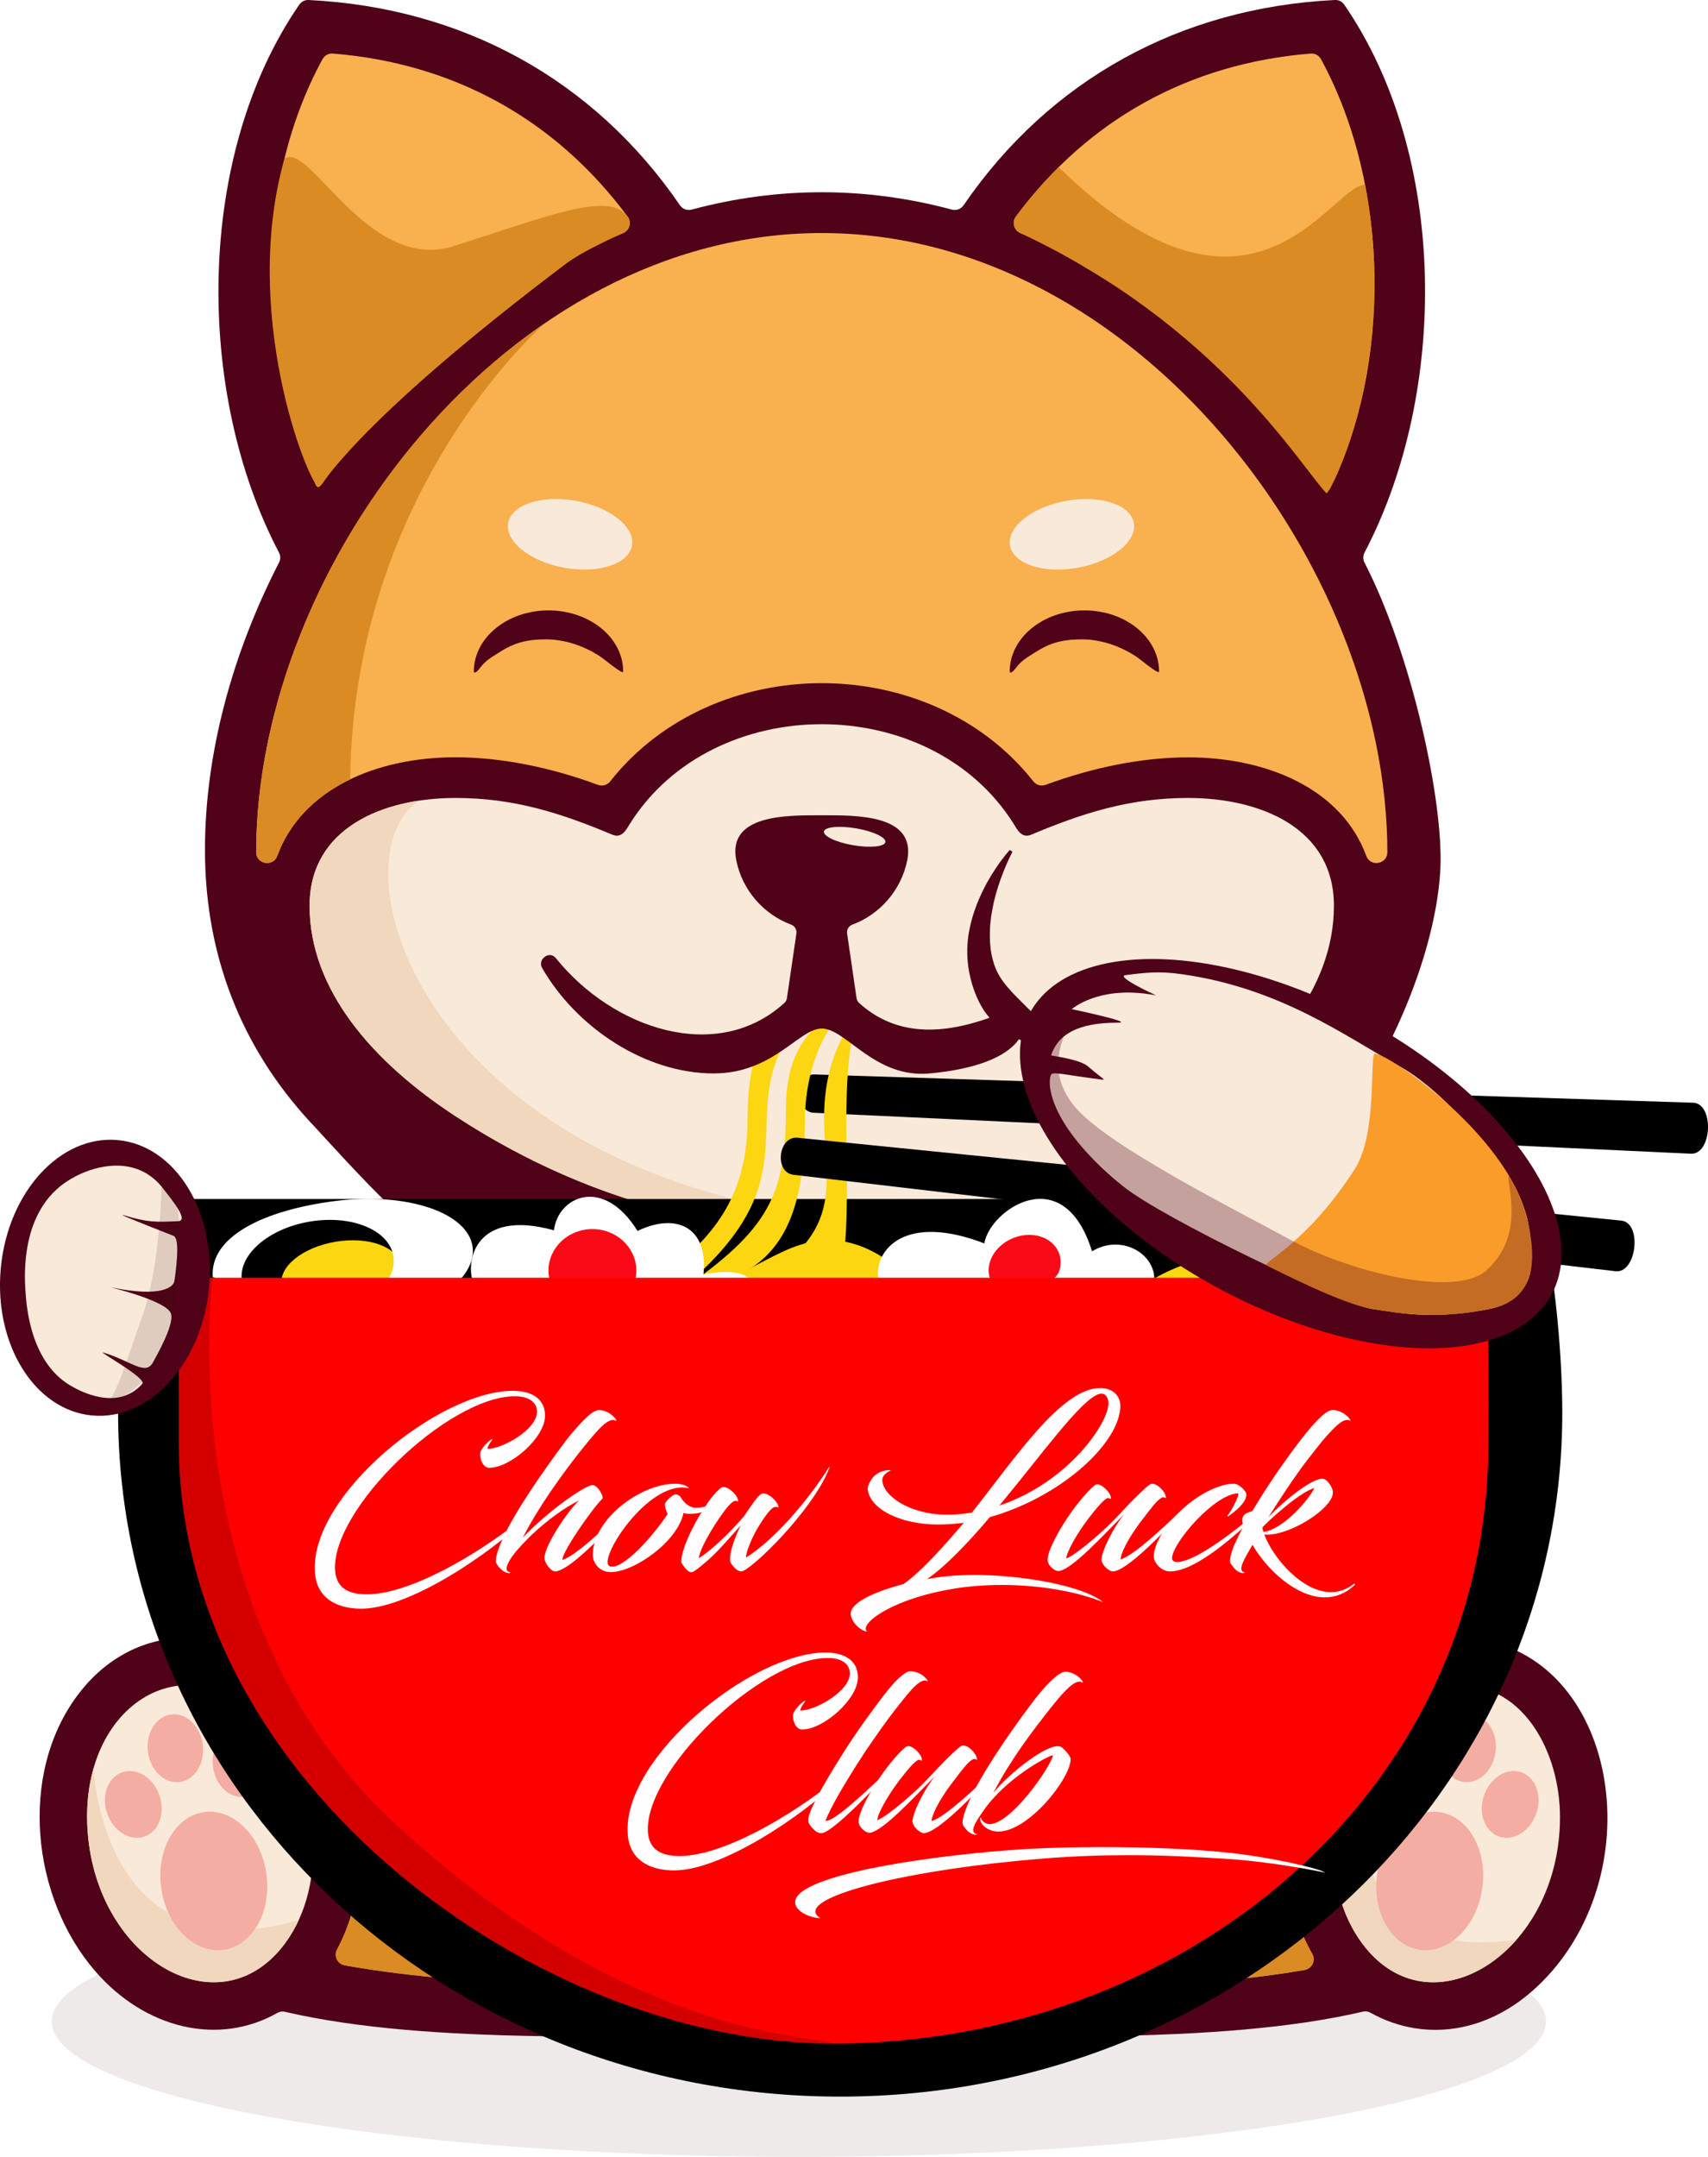 <?xml version="1.0" encoding="UTF-8"?>
<svg xmlns="http://www.w3.org/2000/svg" xmlns:xlink="http://www.w3.org/1999/xlink" viewBox="0 0 783.47 988.99">
  <defs>
    <style>
      .cls-1 {
        fill: #fbd611;
      }

      .cls-1, .cls-2, .cls-3, .cls-4, .cls-5, .cls-6, .cls-7, .cls-8, .cls-9, .cls-10, .cls-11, .cls-12, .cls-13, .cls-14, .cls-15, .cls-16, .cls-17, .cls-18, .cls-19, .cls-20, .cls-21 {
        stroke-width: 0px;
      }

      .cls-2 {
        fill: #4c2922;
        opacity: .1;
      }

      .cls-3, .cls-13, .cls-18 {
        fill: #000;
      }

      .cls-4, .cls-21 {
        fill: #4f0218;
      }

      .cls-5, .cls-16 {
        fill: #f9e9d9;
      }

      .cls-6 {
        fill: none;
      }

      .cls-22 {
        filter: url(#drop-shadow-1);
      }

      .cls-7 {
        fill: #f9b04f;
      }

      .cls-8 {
        fill: #fffdfd;
      }

      .cls-9 {
        fill: red;
      }

      .cls-10 {
        fill: #f99c2a;
      }

      .cls-11 {
        fill: #fa0a17;
      }

      .cls-12 {
        fill: #ea58a0;
      }

      .cls-13, .cls-14, .cls-16 {
        fill-rule: evenodd;
      }

      .cls-14 {
        fill: #330909;
        opacity: .13;
      }

      .cls-15 {
        fill: #db8b23;
      }

      .cls-17 {
        fill: #fff;
      }

      .cls-18 {
        opacity: .17;
      }

      .cls-19 {
        fill: #f0d7bd;
      }

      .cls-20 {
        fill: #f4ada2;
      }

      .cls-21 {
        opacity: .31;
      }
    </style>
    <filter id="drop-shadow-1" filterUnits="userSpaceOnUse">
      <feOffset dx="7" dy="7"/>
      <feGaussianBlur result="blur" stdDeviation="5"/>
      <feFlood flood-color="#000" flood-opacity=".75"/>
      <feComposite in2="blur" operator="in"/>
      <feComposite in="SourceGraphic"/>
    </filter>
  </defs>
  <g id="ART">
    <g>
      <ellipse class="cls-2" cx="366.45" cy="926.92" rx="342.72" ry="62.07"/>
      <path class="cls-4" d="M660.72,398.26c1.43-30.15-12.63-97.08-34.81-140.3-.76-1.49-.76-3.11.02-4.6,38.66-73.78,38.19-182.27-9.31-251.21-1.01-1.47-2.58-2.24-4.36-2.15-70.46,3.49-130.63,36.32-170.25,94.1-1.22,1.78-3.33,2.56-5.41,2-39.56-10.6-79.74-10.6-119.3,0-2.08.56-4.19-.22-5.41-2C272.27,36.32,212.1,3.5,141.63,0c-1.78-.09-3.35.69-4.36,2.15-47.5,68.94-47.97,177.43-9.31,251.21.78,1.48.78,3.11.02,4.6-21.62,42.12-33.96,87.79-33.96,131.73,0,52.14,19.33,94.65,50.83,127.51.62.64,23.36,25.85,33.49,35.09.74.67-27.05,1.55-27.3,2.51-7.84,29.84-7.56,58.89-7.56,91.18,0,21.15,2.94,41.62,8.11,60.77.29,1.07.24,2.07-.16,3.1-3.26,8.44-16.31,30.13-66.19,40.95-.32.07-.59.1-.91.11-19.82.58-36.91,10.43-48.91,26.61-26.95,36.31-20.85,92.67,8.21,126.27,23.13,26.73,56.82,34.38,83.55,19.22,1.13-.64,2.32-.82,3.59-.52,66.41,15.45,161.01,10.69,246.18,10.69s181.69,4.76,248.16-10.76c1.26-.29,2.44-.13,3.57.5,25.21,14.08,58.03,10.05,83.27-19.13,47.05-54.38,26.26-151.07-42.23-152.89-35.64-.5-67.45-34.46-84.87-62.78-1.62-2.63-55.26-103.65-52.41-104.84,81.43-33.85,125.71-131.05,128.27-185.02Z"/>
      <path class="cls-7" d="M152.72,24.56c-2.01-.16-3.82.81-4.79,2.59-32.14,58.94-29.64,135.69-3.24,194.84,1.27,2.86,2.44.71,5.06-2.98,41.91-58.97,120.39-104.98,122.06-105.79,4.61-2.25,9.28-4.36,14-6.33,3.01-1.26,4.03-4.97,2.09-7.59C254.84,54.82,208.33,29.05,152.72,24.56Z"/>
      <path class="cls-15" d="M206.31,113.42c-38.61,9.95-64.59-49.08-75.84-40.59-19.89,70.31,10,146.62,15.52,150.47,1.52,1.07,12.15-25.99,115.51-103.8,4.1-3.08,19.59-10.65,24.31-12.62,3.01-1.26,4.03-4.97,2.09-7.59-8.8-11.84-36.02-.26-81.59,14.12Z"/>
      <path class="cls-5" d="M544.97,365.89c-26.61,0-48.06,6.81-71.93,16.83-4.48,1.88-6.45-2.41-8.14-5.09-38.31-60.75-137.59-60.75-175.9,0-1.69,2.68-3.66,6.97-8.14,5.09-23.87-10.02-45.32-16.83-71.93-16.83-33.29,0-66.92,13.86-66.92,49.42,0,38.29,28.5,71.48,67.4,96.81,106,69,229.08,69,335.07,0,38.9-25.32,67.4-58.52,67.4-96.81,0-35.57-33.63-49.42-66.92-49.42Z"/>
      <path class="cls-19" d="M192.13,367.12c-26.93,4.09-50.12,18.65-50.12,48.19,0,38.29,28.5,71.48,67.4,96.8,65.35,42.54,137.18,58.84,207.51,48.93-220.03-9.32-267.1-165.25-224.78-193.93Z"/>
      <path class="cls-7" d="M376.95,106.85c-143.94,0-259.31,151.9-259.45,283.89,0,5.55,7.77,6.94,9.68,1.72,11.2-30.56,45.24-45.23,81.75-45.22,20.98,0,43.84,4.66,65.31,12.64,2.06.77,4.29.14,5.66-1.59,47.45-60.04,146.66-60.05,194.11,0,1.37,1.73,3.59,2.35,5.65,1.59,21.48-7.98,44.34-12.6,65.31-12.6,36.51,0,70.54,14.63,81.75,45.19,1.91,5.22,9.68,3.83,9.68-1.72-.14-131.98-115.51-283.89-259.45-283.89Z"/>
      <path class="cls-15" d="M117.5,390.74c0,5.55,7.77,6.94,9.68,1.72,5.87-16,17.99-27.64,33.45-35.1h0c1.54-130.81,85.8-206.06,89.34-209.17-79.18,54.21-132.38,152.96-132.48,242.55Z"/>
      <path class="cls-7" d="M601.18,24.56c-55.61,4.5-102.13,30.26-135.18,74.74-1.94,2.62-.92,6.33,2.08,7.59,4.72,1.97,9.57,3.74,14,6.33,80.16,46.83,88.74,61.53,122.06,105.81,2.34,3.11,4.15,8.51,6.07,4.66,27.6-55.11,27.87-137.59-4.25-196.54-.97-1.77-2.78-2.75-4.79-2.59Z"/>
      <path class="cls-15" d="M485.62,76.63c-6.98,6.91-13.53,14.47-19.62,22.67-1.94,2.62-.87,6.2,2.08,7.59,90.57,42.42,128.44,106.86,140.33,119.27,1.29,1.34,33.43-60.07,17.77-141.4-15.63-.4-51.1,79.35-140.56-8.12Z"/>
      <path class="cls-7" d="M567.32,551.09c-20.51,13.07-43.51,23.58-68.03,31.55-1.83.59-3.16,1.85-3.87,3.64-11.14,28.2-30.15,62.28-62.83,92.14-4.32,3.95-10.53-2.58-5.42-7.57,22.43-21.88,36.96-47.36,46.49-70.84,1.89-4.67-2.22-9.53-7.14-8.42-57.89,12.98-121.35,12.98-179.24-.01-4.71-1.06-8.77,3.37-7.3,7.97,13.52,42.41,36.52,95.75,73.62,133.63,4,4.09-2,10.54-7.15,5.72-49.17-46.06-75.67-108.65-89.19-152.61-.61-1.99-2.03-3.43-4.01-4.09-21.51-7.08-43.05-16.67-61.52-27.7-3.98-2.38-7.56,2.03-6.07,6.42,23.33,68.64,77.41,183.85,189,240.63,1.47.75,3.06.75,4.53,0,113.12-57.54,170.54-175.77,195.49-244.56,1.62-4.47-3.36-8.47-7.38-5.91Z"/>
      <path class="cls-12" d="M495.42,586.27c-11.14,28.2-30.15,62.28-62.83,92.14,0,0,88.05-47.5,107.57-112.18-12.99,6.32-26.67,11.79-40.87,16.4-1.83.59-3.16,1.85-3.87,3.64Z"/>
      <path class="cls-12" d="M361.08,601.02c-25.02-.93-49.88-4.08-73.79-9.44-4.71-1.06-8.77,3.37-7.3,7.97,13.52,42.41,36.52,95.75,73.62,133.63-30.22-60.88-42.38-113.02,7.48-132.16Z"/>
      <path class="cls-5" d="M40.22,840c4.44,59.21,60.81,91.12,90.48,51.15,20.76-27.97,15.14-73.28-7.19-99.09-36.21-41.85-87.74-11.41-83.29,47.95Z"/>
      <path class="cls-19" d="M42.93,810.73c-2.47,8.63-3.52,18.47-2.71,29.27,4.44,59.21,60.81,91.12,90.48,51.15,2.48-3.34,4.58-6.93,6.32-10.71-90.02,25.87-94.04-68.5-94.09-69.71Z"/>
      <path class="cls-5" d="M669.71,772.71c-46.76,0-76.09,76.35-44.85,118.44,31.11,41.92,90.72,4.56,90.72-57.9,0-29.55-16.45-60.54-45.87-60.54Z"/>
      <path class="cls-19" d="M626.28,799.78c-16.88,26.07-20.78,65.29-1.42,91.37,19.64,26.46,50.63,21.32,70.81-1.77-91.24,13.98-69.59-88.67-69.39-89.6Z"/>
      <path class="cls-7" d="M422.15,801.62c-2.45,1.17-44.88,1.19-47.47-.06-18.81-9.06-33.3,7.01-49.5-4.37-2.66-1.87-6.34-.76-7.52,2.27-3.15,8.09-7.98,15.29-15.26,21.17-42.97,34.67-106.22-7.17-138.43-79.07-1.43-3.19-5.57-3.97-8.06-1.51-6.35,6.26-14.89,12.71-26.36,18.48-3.26,1.64-3.72,6.07-.88,8.35,35.6,28.61,47.55,86.52,25.94,127.03-1.6,3,.17,6.66,3.52,7.26,63.02,11.29,146.94,10.21,218.82,10.21s158.16,3,221.5-8.09c3.42-.6,5.19-4.38,3.47-7.39-22.52-39.44-11.79-98.53,23.99-128.21,2.69-2.24,2.31-6.47-.74-8.19-40.59-22.84-63.14-66.38-71.22-83.37-1.26-2.65,0-5.78,2.74-6.81,70.45-26.65,25.29,56.12-134.54,132.31Z"/>
      <path class="cls-15" d="M590.45,856.99c-141.87,53.95-268.22,3.13-320.19-24.03-38.21,1.56-81.47-35.99-106.29-91.4-1.43-3.19-5.57-3.97-8.06-1.51-6.35,6.26-14.89,12.71-26.36,18.47-3.26,1.64-3.72,6.07-.88,8.35,35.6,28.61,47.55,86.52,25.94,127.03-1.6,3,.17,6.66,3.52,7.26,63.02,11.29,146.94,10.21,218.82,10.21s158.16,3,221.5-8.09c3.42-.6,5.19-4.38,3.47-7.39-6.66-11.67-10.41-25.06-11.47-38.9Z"/>
      <g>
        <path class="cls-20" d="M78.57,786.14c-6.96.84-11.76,8.45-10.72,17,1.03,8.55,7.51,14.8,14.46,13.96,6.96-.84,11.76-8.45,10.72-17-1.03-8.55-7.51-14.8-14.46-13.96Z"/>
        <path class="cls-20" d="M108.4,792.95c-6.96.84-11.76,8.45-10.72,17,1.03,8.55,7.51,14.8,14.46,13.96,6.95-.84,11.76-8.45,10.72-17-1.03-8.55-7.51-14.8-14.46-13.96Z"/>
        <path class="cls-20" d="M56.08,812.64c-6.62,2.29-9.71,10.74-6.91,18.88,2.81,8.14,10.46,12.89,17.08,10.6,6.62-2.29,9.71-10.74,6.9-18.88-2.81-8.14-10.46-12.89-17.08-10.6Z"/>
        <path class="cls-20" d="M93.48,830.93c-13.3,1.94-22.03,17.64-19.49,35.06,2.54,17.43,15.38,29.98,28.68,28.04,13.3-1.94,22.03-17.63,19.49-35.06-2.54-17.43-15.38-29.98-28.68-28.05Z"/>
        <path class="cls-20" d="M675.32,786.14c-6.96-.84-13.43,5.41-14.46,13.96-1.03,8.55,3.77,16.16,10.72,17,6.95.84,13.43-5.41,14.46-13.96,1.03-8.55-3.77-16.16-10.72-17Z"/>
        <path class="cls-20" d="M645.49,792.95c-6.96-.84-13.43,5.41-14.46,13.96-1.03,8.55,3.77,16.16,10.72,17,6.96.84,13.43-5.41,14.46-13.96,1.03-8.55-3.77-16.16-10.72-17Z"/>
        <path class="cls-20" d="M697.81,812.64c-6.62-2.29-14.27,2.46-17.08,10.6-2.81,8.14.28,16.59,6.91,18.88,6.62,2.29,14.27-2.46,17.08-10.6,2.81-8.14-.28-16.59-6.91-18.88Z"/>
        <path class="cls-20" d="M660.41,830.93c-13.3-1.94-26.14,10.62-28.68,28.05-2.54,17.43,6.19,33.12,19.49,35.06,13.3,1.94,26.15-10.62,28.68-28.04,2.54-17.43-6.19-33.12-19.49-35.06Z"/>
      </g>
      <path class="cls-3" d="M66.29,549.78c-7.77,26.63-12.12,69.07-12.12,98.03,0,173.17,148.3,313.55,331.23,313.55s331.23-140.38,331.23-313.55c0-28.96-3.98-71.4-11.75-98.03H66.29Z"/>
      <g>
        <path class="cls-13" d="M373.71,492.67l402.9,12.96c9.8.31,8.77,23.83-.97,23.38l-402.41-18.78c-8.7-.41-8.95-17.86.47-17.56"/>
        <g>
          <path class="cls-1" d="M369.17,515.32c0-34.85,16.41-50.26,16.41-50.26,0,0-25.08,4.38-25.08,43.45s-7.43,55.18-48.49,83.39c.91,2.12,7.56-.28,8.37,1.61,19.99-10.6,48.79-12.5,48.79-78.19Z"/>
          <path class="cls-1" d="M364.75,470.58s-6.78.49-11.55.55c0,0-10.31,8.76-10.31,42.01s-13.66,52.53-37.5,70.75c1.44,3.36,2.82,6.58,4.12,9.63,67.89-54.37,24.54-80.95,55.23-122.93Z"/>
          <path class="cls-1" d="M364.75,593.51c19.28-17.11,23.79,10.53,23.79-57.28,0-7.54-2.63-60.67,6.92-72.83,0,0-17.43,14.96-17.43,48.76s13.1,56.68-48.43,85.1c2.87,6.7,16.97-3.75,16.97-3.75.46,1.01,18.31-.98,18.19,0Z"/>
        </g>
        <path class="cls-13" d="M741.05,582.9l-377.07-44.22c-8.93-1.05-7.03-17.89,1.88-16.99l377.79,37.99c9.78.98,7.08,24.35-2.6,23.22"/>
      </g>
      <g>
        <g>
          <path class="cls-1" d="M250.57,597.92c4.15-5.04,7.17-10.32,8.84-15.71,15.44-.96,29.1,9.8,48.91,9.8,30.45,0,47.36-23.37,71.82-23.37,18.96,0,33.75,14.05,39.44,20.36-1.87,6.06-6.79-2.33-11.36,4.5,0,0-10.17-5.04-41.54-5.26-38.18,0-41.8,10.6-68.56,10.6-18.76,0-32.69.93-47.55-.93Z"/>
          <path class="cls-1" d="M518.54,593.03c40.78-28.3,63.24-14.01,70.85-6.81-22.24,3.08-46.01,5.4-70.85,6.81Z"/>
          <path class="cls-1" d="M155.95,600.5c-7.96-1.33-15.45-2.85-22.39-4.53-2.38-1.8-3.94-4.05-4.38-6.64-1.43-8.48,9.63-17.41,24.7-19.95,15.07-2.54,28.45,2.27,29.88,10.75,1.43,8.48-9.63,17.41-24.7,19.95-1.05.18-2.08.31-3.1.42Z"/>
        </g>
        <g>
          <path class="cls-17" d="M527.63,593.51c-11.86-3.17-25.54-2.37-38.86-3.43-30.98-2.48-57.14-4.07-80.56,3.43-12.76-5.74-5.12-41.97,43.29-23.37,2.59-15.48,36.34-38.61,49.41,3.61,15.93-9.57,34.57,4.98,26.72,19.76Z"/>
          <path class="cls-17" d="M346.56,593.51c-5.78,2.84-20.01,0-29.06,0-16.16,0-52.97-9.43-70.48,2.12-7.79-4.54-19.44-5.39-30.1-7.86-3.34-9.72,1.13-33.6,37.18-23.64,1.85-15.53,22.61-25.07,38.33.31,16.84-8.19,32.52-2.77,30.25,19.99,0,0,24.39-6.07,23.87,9.09Z"/>
          <path class="cls-17" d="M160.32,600.23c13.2-5.2,21.69-14.9,20.09-24.38-2.01-11.91-19.18-18.94-38.35-15.71-19.17,3.23-33.08,15.51-31.07,27.41.17,1.01.46,1.99.84,2.93-5.16-1.53-9.92-3.16-14.25-4.89-1.38-18.88,23.98-30.74,55.98-34.86,32.88-4.24,61.19,5.2,63.23,21.08,1.52,11.78-11.86,23.79-32.29,30.94-8.38-.67-16.47-1.52-24.19-2.52Z"/>
        </g>
        <g>
          <path class="cls-11" d="M254.38,591.35c-1.77-2.84-2.79-5.18-2.79-8.71,0-10.53,9.02-19.07,20.15-19.07,11.13,0,20.15,8.54,20.15,19.07,0,3.9-1.24,7.52-3.36,10.54l-34.14-1.83Z"/>
          <path class="cls-11" d="M462.15,591.08c-3.31.65-6.61-1.15-7.85-4.29h0c-2.82-7.17,1.93-15.75,10.6-19.16,8.67-3.41,17.99-.35,20.81,6.82,1.04,2.66,1.05,5.51.2,8.22-.78,2.49-2.93,4.31-5.49,4.81-4.59.91-12.76,2.52-18.27,3.6Z"/>
        </g>
      </g>
      <path class="cls-4" d="M394.1,459.91c-.67-.61-1.06-1.34-1.19-2.23l-4.34-29.64c-.26-1.77.72-3.43,2.39-4.05,12.69-4.75,22.33-15.77,25.15-29.29,4.46-21.43-23.46-20.87-39.17-20.87s-43.63-.56-39.17,20.87c2.81,13.52,12.45,24.53,25.15,29.29,1.67.62,2.65,2.29,2.39,4.05l-4.34,29.64c-.13.9-.52,1.62-1.19,2.23-30.82,28.01-78.59,11.99-104.79-20.55-3.02-3.74-8.56.58-6.31,4.49,15.6,27.11,47.06,48.35,78.7,48.35,27.38,0,39.07-20.58,49.56-20.58,11.26,0,24.16,22.94,49.56,20.58,38.84-3.6,47.37-18.57,42.09-29.75-1.93-4.08-43.67,25.46-74.49-2.54Z"/>
      <path class="cls-6" d="M672.3,464.04c-8.22,8.69-7.32,22.9,2.01,31.73,9.33,8.83,23.57,8.95,31.79.26,8.22-8.69,7.32-22.9-2.01-31.73-9.33-8.83-23.57-8.95-31.79-.26Z"/>
      <path class="cls-5" d="M261.5,229.25c-15.76-2.04-28.53,3.35-28.53,12.05s12.78,17.4,28.53,19.44c15.76,2.04,28.53-3.35,28.53-12.05s-12.78-17.4-28.53-19.44Z"/>
      <path class="cls-5" d="M491.7,229.25c-15.76,2.04-28.53,10.75-28.53,19.44s12.78,14.09,28.53,12.05c15.76-2.04,28.53-10.75,28.53-19.44s-12.78-14.09-28.53-12.05Z"/>
      <path class="cls-5" d="M392.97,379.87c-7.78-1.37-14.5-.77-15.01,1.34s5.37,4.94,13.15,6.31c7.78,1.37,14.5.77,15.01-1.34s-5.37-4.94-13.15-6.31Z"/>
      <g>
        <path class="cls-9" d="M102.06,585.88h-14.99c-2.78,0-5.06,2.27-5.06,5.06v70.59c0,157.51,166.18,275.54,300.49,275.54,160.17-.27,298.58-114.25,300.2-272.73.23-24.33-.03-48.97-.13-73.42-.01-2.78-2.28-5.03-5.06-5.03,0,0-573.21,0-575.45,0Z"/>
        <path class="cls-18" d="M97.59,585.6c-2.78,0-15.58,2.55-15.58,5.34v70.59c0,157.51,166.18,275.54,300.49,275.54-5.56-3.89-92.75,0-202.06-101.64-103.25-96-82.86-249.83-82.86-249.83Z"/>
      </g>
    </g>
    <g id="Layer_18" data-name="Layer 18">
      <path class="cls-4" d="M464.4,390.59c-2.16,4.17-3.99,8.54-5.54,12.93-1.55,4.39-2.83,8.84-3.63,13.31-.86,4.45-1.29,8.92-1.16,13.25.06,4.33.73,8.53,2.05,12.39,1.28,3.88,3.54,7.26,6.1,10.21,2.52,2.99,5.33,5.71,8.25,8.62l2.23,2.2c.8.7,1.62,1.39,2.42,2.12l1.2,1.11c.43.33.86.69,1.29,1.04.86.7,1.72,1.43,2.58,2.19,1.76,1.46,3.62,2.85,5.42,4.47.94.75,1.89,1.48,2.83,2.31.94.81,1.9,1.64,2.83,2.58l-.46,1.43c-1.3.14-2.58.16-3.87.17-1.29.02-2.58-.04-3.87-.11-2.52-.33-5.08-.7-7.58-1.34-1.24-.36-2.48-.73-3.71-1.15-.62-.21-1.24-.4-1.85-.63l-1.8-.81c-1.2-.54-2.38-1.14-3.58-1.72-1.15-.67-2.28-1.41-3.42-2.13l-1.68-1.13c-.54-.42-1.05-.88-1.57-1.32-1.03-.91-2.09-1.78-3.02-2.81-.92-1.05-1.81-2.12-2.66-3.22-.85-1.1-1.53-2.36-2.26-3.55-2.74-4.92-4.44-10.32-5.45-15.65-.99-5.36-1.02-10.75-.36-15.89.74-5.15,2.13-10.06,3.91-14.73,1.83-4.65,4.04-9.07,6.59-13.24,2.56-4.17,5.33-8.14,8.57-11.78l1.22.88Z"/>
    </g>
    <path class="cls-4" d="M250.35,293.17c15.64,0,26.9,9.27,27.01,9.36,3.49,2.78,8.5,6.63,8.5,5.42,0-15.5-15.34-28.06-34.26-28.06s-34.26,12.56-34.26,28.06c0,.77,1.21.53,2.6-1.39,1.53-2.11,3.4-3.84,5.46-5.14,6.94-4.38,11.81-8.25,24.95-8.25Z"/>
    <path class="cls-4" d="M496.17,293.17c15.64,0,26.9,9.27,27.01,9.36,3.49,2.78,8.5,6.63,8.5,5.42,0-15.5-15.34-28.06-34.26-28.06s-34.26,12.56-34.26,28.06c0,.77,1.21.53,2.6-1.39,1.53-2.11,3.4-3.84,5.46-5.14,6.94-4.38,11.81-8.25,24.95-8.25Z"/>
    <g id="Layer_21" data-name="Layer 21">
      <ellipse class="cls-4" cx="592.09" cy="529.02" rx="70.07" ry="135.95" transform="translate(-154.56 799.12) rotate(-61.67)"/>
      <path class="cls-5" d="M481.96,493.11c.63-2.02,4.52-.52,22.92,1.86,2.94.38,1.26.09-5.86-6.03-3.83-3.3-16.87-4.85-16.82-5,2.96-9.49,12.11-15.07,30.58-15.01,8.35.03-21.19-6.21-21.19-6.21,2.53-1.96,14.94-10.89,38.71-6.3,0,0-18.86-8.66-14.07-9.28,9.46-1.22,15.52-1.87,25.42-.5,45.59,6.28,75.66,28.66,100.2,42.2,24.55,13.53,55.26,53.23,58.76,70.32,3.51,17.1,5,36.63-17.69,41.13-24.19,4.8-40.17,2.02-53.57-.11-13.54-2.15-95.87-41.37-114.14-56.22-32.12-26.11-35.07-44.98-33.25-50.85Z"/>
      <path class="cls-10" d="M630.23,483.49c.98-4.14,61.03,35.06,70.38,75.67,3.92,17.01,5,36.63-17.69,41.13-24.19,4.8-40.17,2.02-53.57-.11-13.54-2.15-43.35-17.49-48.21-19.85-2.86-1.39,17.62-9.24,40.06-43.85,10.06-15.52,7.3-45.66,9.03-52.99Z"/>
      <path class="cls-21" d="M691.96,539.51c.02-.19.27-.24.36-.06,1.51,3.11,6.87,11.63,9.11,23.78,1.25,6.75,4.01,11.06-1.3,25.56-2.65,7.22-12.8,12.05-24.35,13.25-11.55,1.2-43.36,3.23-70.07-9.54-26.71-12.77-73.43-33.52-90.51-48.53s-26-23.33-33.6-41.68c-1.33-3.22-1.91-20.85,5.9-26.63,2.23-1.64-9.43,14.7,6.08,32.46s72.7,46.38,98.7,60.56c26,14.18,75.27,26.87,89.65,13.74,17.52-16,9.59-37.6,10.01-42.91Z"/>
    </g>
    <g id="Layer_16_copy" data-name="Layer 16 copy">
      <ellipse class="cls-4" cx="48.14" cy="585.88" rx="63.41" ry="47.98" transform="translate(-539.67 578.59) rotate(-84.59)"/>
      <path class="cls-16" d="M65.44,537.14c-12.46-6.11-27.69-.64-36.32,5.66-19.67,14.35-17.88,42.37-17.45,49.05.43,6.75,2.17,33.96,22.17,44.33,1.86.97,19.86,11.44,31.42-1.65,2.27-2.57-21.07-15.31-17.87-14.34,12.89,3.89,19.37,10.88,22.83,4.41,1.42-2.64,9.61-16.8,8.27-22.07-1.65-6.5-32.18-13.19-27.03-12.14,22.83,4.67,28.16-.36,28.54-3.01,1.5-10.31,2.1-19.73-.41-20.71-17.84-6.97-26.46-10.53-22.62-9.38,11.03,3.31,14.54,3.09,24.67,2.68,5.24-.21-2.99-9.99-6.31-14.35-1.45-1.91-4.51-5.84-9.9-8.49Z"/>
      <path class="cls-14" d="M74.2,539.24c13.64,5,8.31,65.6-1.62,85.45-4.96,9.93-27.87,24.75-24.44,20.62,6.03-7.27,9.25-19.76,17.08-41.59,8.97-24.99,8.97-64.48,8.97-64.48Z"/>
    </g>
  </g>
  <g id="TEXT" class="cls-22">
    <g>
      <path class="cls-8" d="M217.43,666.04c-2.6,0-4.2-3.3-4.2-6.4,0-2.4,4.7-6.8,5.7-6.8.2,0-2.8,3.7-2.2,4.5,6.8,0,22.6-8.9,22.6-17,0-4.5-3.9-7.1-10.1-7.1-30.8,0-84.71,52.2-82.5,80.1.7,8.4,6.9,10.7,14.6,10.7,18.8,0,49.4-16.9,73.1-36.1.1-.1,1.2.4.8.6-17.6,17.2-55.3,42.6-77.21,42.1-10.7-.2-20-4.9-20.6-17.1-2-35,57.1-82.81,90.81-82.81,8.7,0,14.8,3.7,14.8,11.4,0,10-15.8,23.9-25.6,23.9Z"/>
      <path class="cls-8" d="M232.83,698.05c11.4-12.1,28.6-24.1,32-24.1,2.3,0,5.5,5.4,4.3,6.5-2.6,2-17.9,23.1-18.2,27.8,6.2-1.7,20.4-15.6,26.7-21.5.7-.5,1.2.3.9.6-7.2,7.7-19.1,20.2-26.6,24.6-.8.5-2.3,1.2-3.4,1.5-.4.1-.8.2-1.5,0-2-.7-4.3-4.2-4.3-6,0-5.7,10.7-21.7,15.9-26.4-5.9,2.7-14.4,8.8-21.6,15.6-1,.9-5,5.1-5,5.1-3,3.2-5.2,6.2-6.2,8.6-.9,2-.7,3.4,1.6,3.7-1.2.5-2.3.1-3.3-.5-.7-.3-2.9-2.4-3.6-4-.3-.8-.1-4,2.9-10.6,5.3-12.1,18.9-31.7,28.3-44.2,2.7-3.7,7.8-9.8,12.1-13.4,1.6-1.2,3-1.8,3.8-1.8,5.6,0,9.5,5.9,7.6,4.8-2-1-5,1.1-8.8,5.4-9.8,11.1-25.5,32.2-33.6,48.3Z"/>
      <path class="cls-8" d="M306.03,675.04c-18.1,0-39,33.7-33.4,36.1,5.6,2.3,19.9-13.7,26.6-23.9-.5-.9-1.5-3.9-1.1-4.9.3-1,3.3-4,4.6-4.1,1-.1,2.1.7,2.3,1,1.9,3.1,4.3,5.4,8.3,5.1,6.7-.6,10.4-4.5,11.5-4.4-.5,1.4-4.5,4.7-9.4,6.3-2.2.7-4.3.9-5.9.9-1.5,0-2.5-.2-3-.4-2.7,13.3-23.4,27.7-34,27.1-4.6-.3-7.6-4.1-7.6-7.9,0-16.3,21.9-32.6,37.7-32.6,3.8,0,5.4,1.1,6.1,1.7.5.3.2.3-.2.3-1-.1-1.8-.3-2.5-.3Z"/>
      <path class="cls-8" d="M341.83,678.24c.5-.4,1.1-.5,1.4-.5,2.4,0,6.7,3.8,6.9,6.4,0,.3-.3-.1-1.3-.2-1.5-.1-3.7,2.4-7.5,8.4-3.6,5.7-6.5,13.4-6.1,14.8,12.6-7.7,28.4-26.1,37.8-41,.6-.8.8-.8.3.2-7.5,19.4-36.3,47.2-40.3,47.2-2.5,0-5-3.9-5.1-4.7-.5-3.9,2.2-11,4.8-16.4-4.6,5.3-11.5,13.1-15.5,16.4-3.1,2.6-6,5.1-7.1,5.1-1.9,0-4.4-3.9-4.6-4.7-.2-5.2,5-16.5,10.6-24.9,3-4.6,5-7,7.3-8.9.5-.5,1.1-.6,1.4-.6,2.6,0,6.7,3.9,6.8,6.5.1.3-.2-.1-1.1-.2-.9,0-2.1.9-3.5,2.5-4,4.6-12.7,18.1-13.5,23.8,3-1.6,11.4-8.4,20.6-19,3.8-5.6,5.8-8.6,7.7-10.2Z"/>
      <path class="cls-8" d="M452.53,719.75c-5.4,0-10.8.3-16.2.9-32.6,3.9-50.1,17.2-45.5,20.5-2.1,0-7.1-3.5-7.6-7.9-.5-5.3,11.1-10.5,24.2-13.9,8.6-6,19.2-18.2,27.7-28.1-4,.5-7.9.8-11.8.8-17.2,0-31.2-7-32.3-16.1-.2-1.3,1-3.8,2.4-5.5,2.9-3.4,7.6-3.6,8.3-3.2-1.8.6-3.9,2.3-4,4.1-.3,6.8,11.6,16.2,30.1,16.2,1.8,0,3.7-.1,5.7-.3,1.8-.2,3.5-.4,5.3-.7,19.6-24.6,40.7-56.7,58.6-57.1,5.7-.1,10.2,3.4,9.4,9.8-1.8,17.2-28.7,40.7-59.8,49.4-9.5,11.3-20.7,23-28.8,28.4,5-.9,10-1.5,14.3-1.7,2.3-.1,4.6-.2,7.1-.2,21.7,0,49.7,4.7,59.4,12.5-11.2-4.6-28.4-7.9-46.5-7.9ZM451.43,683.34c32.2-10.8,50.9-39,50-47.5-.3-2.6-1.8-4.4-4.4-3.6-8.2,2.5-26.4,28-45.6,51.1Z"/>
      <path class="cls-8" d="M508.53,687.44c-10.1,10.3-23.5,24.7-29.5,25.9h-.8c-1.6,0-4.7-2.7-4.7-5.1,0-4.3,5.5-14.4,11.2-22.3,3.5-4.9,7.7-9.7,10.2-11.7.5-.5,1.1-.6,1.4-.6,2.4,0,6.3,3.9,6.3,6.5,0,.4-.4-.1-1.3-.2-1.5-.2-5.7,5-9.1,9.4-5.1,6.7-10.1,15.4-10.1,18.3,4.8-2,15-11,19.8-15.6,5.2-5.1,12.6-13.8,18.3-18.2.5-.4,1-.5,1.4-.5,2.4,0,6.2,3.9,6.2,6.4,0,.4-.3-.1-1.2-.2-.7,0-2,.9-3.3,2.3-1.5,1.6-4.3,5.2-7.6,9.6-5,6.7-8.7,13.8-8.7,16.6,6.3-1.9,20.5-15.5,26.6-21.3.6-.5,1.1.3.8.6-8.7,9.5-25,26.2-31,26.2-.5,0-1.1-.2-1.6-.6-1.6-.8-3.6-3.1-3.6-4.9,0-1,.6-2.8,1.1-4.3,1.7-4.6,5.5-11.7,9.2-16.3Z"/>
      <path class="cls-8" d="M533.52,709.25c9.2-1,26-14.5,35.7-22.4.3-.2,1,.2.7.5-8.6,8.1-27.9,26.2-40.3,26.2-3.2,0-6.8-3-7.3-6.2-.1-.8-.1-1.8.2-3,.8-4.2,4.4-11.2,11.1-17.7,8.2-8.1,18.3-13.3,25.4-13.3,2.3,0,5.7,3.4,5.7,4.9,0,3.8-4.9,7.5-8.2,10-.2.2-.7,0-.5-.3,1.6-1.6,5.7-9.5,4.9-10.2-10.7.2-30.3,22.8-30.3,29.8,0,1.6,2,1.8,2.9,1.7Z"/>
      <path class="cls-8" d="M567.42,685.94c6.9-11.6,14-21.8,20.4-30.3,5.1-6.8,9.4-11.7,12.6-14.3,1.7-1.3,3-1.8,3.8-1.8,5.8,0,9.6,5.9,7.8,4.8-2.7-1.3-6.5,2.5-12.4,9.3-1.1,1.3-6,7.6-6,7.6-6,7.6-13.5,19-18.8,27.5,7.9-8.4,19.9-17.7,24.8-17.7,2.2,0,4.8,4.2,4.8,6.3,0,7.4-20.4,20.3-31.5,19.3,4.3,11.1,17.5,26.4,30.6,26.4,3.5,0,7-1.1,10.3-3.6.3-.3,1.1-.2.6.3-4.2,4-8.9,5.7-13.7,5.7-12.9,0-26.4-12.4-33.2-24.1-2.4,4.5-7.9,12.2-3.4,12.7-1.2.5-2.3.1-3.3-.5-.7-.3-2.7-2.4-3.5-4-.2-.8-.2-4.1,3-10.6.9-2,2-4,3-6-.4-1.6-.7-3.1-.3-4.2.6-1.6,2.5-2.4,4.4-2.8ZM572.02,693.44c.2,1,.4,1.7.6,2,8.8-1.2,20.3-14.1,23.3-20.1-6.9,1.7-22.9,16.7-23.9,18.1Z"/>
      <path class="cls-8" d="M360.93,786.04c-2.6,0-4.2-3.3-4.2-6.4,0-2.4,4.7-6.8,5.7-6.8.2,0-2.8,3.7-2.2,4.5,6.8,0,22.6-8.9,22.6-17,0-4.5-3.9-7.1-10.1-7.1-30.8,0-84.71,52.2-82.5,80.1.7,8.4,6.9,10.7,14.6,10.7,18.8,0,49.4-16.9,73.1-36.1.1-.1,1.2.4.8.6-17.6,17.2-55.3,42.6-77.21,42.1-10.7-.2-20-4.9-20.6-17.1-2-35,57.1-82.81,90.81-82.81,8.7,0,14.8,3.7,14.8,11.4,0,10-15.8,23.9-25.6,23.9Z"/>
      <path class="cls-8" d="M398.33,770.44c3-3.9,5.8-7.1,8.3-9.1,1.5-1.2,2.8-2,3.7-2,5.6-.3,9.6,5.5,7.7,4.4-3.5-1.6-10,7.8-14.4,13.2-4.3,5.5-8.4,11.4-13.4,18.7-8.7,13.2-16.2,25.9-18.6,32.3,4.3.5,20.9-15.8,26.8-21.2.6-.5,1,.3.7.6-4.9,5.6-22.3,23.8-28.3,26-1.3.5-2.3.1-3.2-.4-.8-.4-3-2.5-3.6-4-.1-.2-.3-.4-.3-1.5,0-3,4.6-12.7,16.8-31.8,6.2-9.7,12.6-18.4,17.8-25.2Z"/>
      <path class="cls-8" d="M421.83,807.44c-10.1,10.3-23.5,24.7-29.5,25.9h-.8c-1.6,0-4.7-2.7-4.7-5.1,0-4.3,5.5-14.4,11.2-22.3,3.5-4.9,7.7-9.7,10.2-11.7.5-.5,1.1-.6,1.4-.6,2.4,0,6.3,3.9,6.3,6.5,0,.4-.4-.1-1.3-.2-1.5-.2-5.7,5-9.1,9.4-5.1,6.7-10.1,15.4-10.1,18.3,4.8-2,15-11,19.8-15.6,5.2-5.1,12.6-13.8,18.3-18.2.5-.4,1-.5,1.4-.5,2.4,0,6.2,3.9,6.2,6.4,0,.4-.3-.1-1.2-.2-.7,0-2,.9-3.3,2.3-1.5,1.6-4.3,5.2-7.6,9.6-5,6.7-8.7,13.8-8.7,16.6,6.3-1.9,20.5-15.5,26.6-21.3.6-.5,1.1.3.8.6-8.7,9.5-25,26.2-31,26.2-.5,0-1.1-.2-1.6-.6-1.6-.8-3.6-3.1-3.6-4.9,0-1,.6-2.8,1.1-4.3,1.7-4.6,5.5-11.7,9.2-16.3Z"/>
      <path class="cls-8" d="M448.62,815.14c7.8-9.6,25.4-23.2,30.8-21.3,1.2.5,4.7,4.3,4.7,5.7,0,9-19.4,33.3-33.2,33.3-3.9,0-8.3-2.6-8.3-5.9,0-.5.4-.7.4-.4,0,1,1.8,2.9,3.8,2.9,10.1,0,28.3-26.6,29.2-31.6-1.7-.1-21.7,10.4-32.1,25.7-2.9,4.2-7,10-2.5,10.5-1.2.5-2.2.1-3.2-.5-.9-.3-2.9-2.4-3.6-4-.3-.8-.1-3.8,2.8-10.4,5.6-12.5,18-30.7,28.3-44.4,3.5-4.7,7.4-9.5,12.1-13.4,1.6-1.1,2.9-1.8,3.8-1.8,5.6,0,9.5,5.9,7.6,4.8-2.7-1.4-7.2,3-13.3,10.6-9.9,12.4-19.6,25.4-27.3,40.2Z"/>
      <path class="cls-8" d="M510.63,843.65c-11.7,0-24.7.4-39.5,1.6-58.4,4.7-104.11,15.8-104.11,24.2,0,1.1.7,2.1,2.3,3.1-6.1-.3-11.5-3.7-11.6-7.2-.2-13.2,67.4-22.2,105.71-24.5,10.8-.6,22.7-.9,34.9-.9,21.7,0,43.8.9,60.2,2.8,17,1.9,38.9,6.7,42.4,8.9-3.6-.7-25.6-5.2-46.9-6.4-13-.8-26.9-1.6-43.4-1.6Z"/>
    </g>
  </g>
</svg>